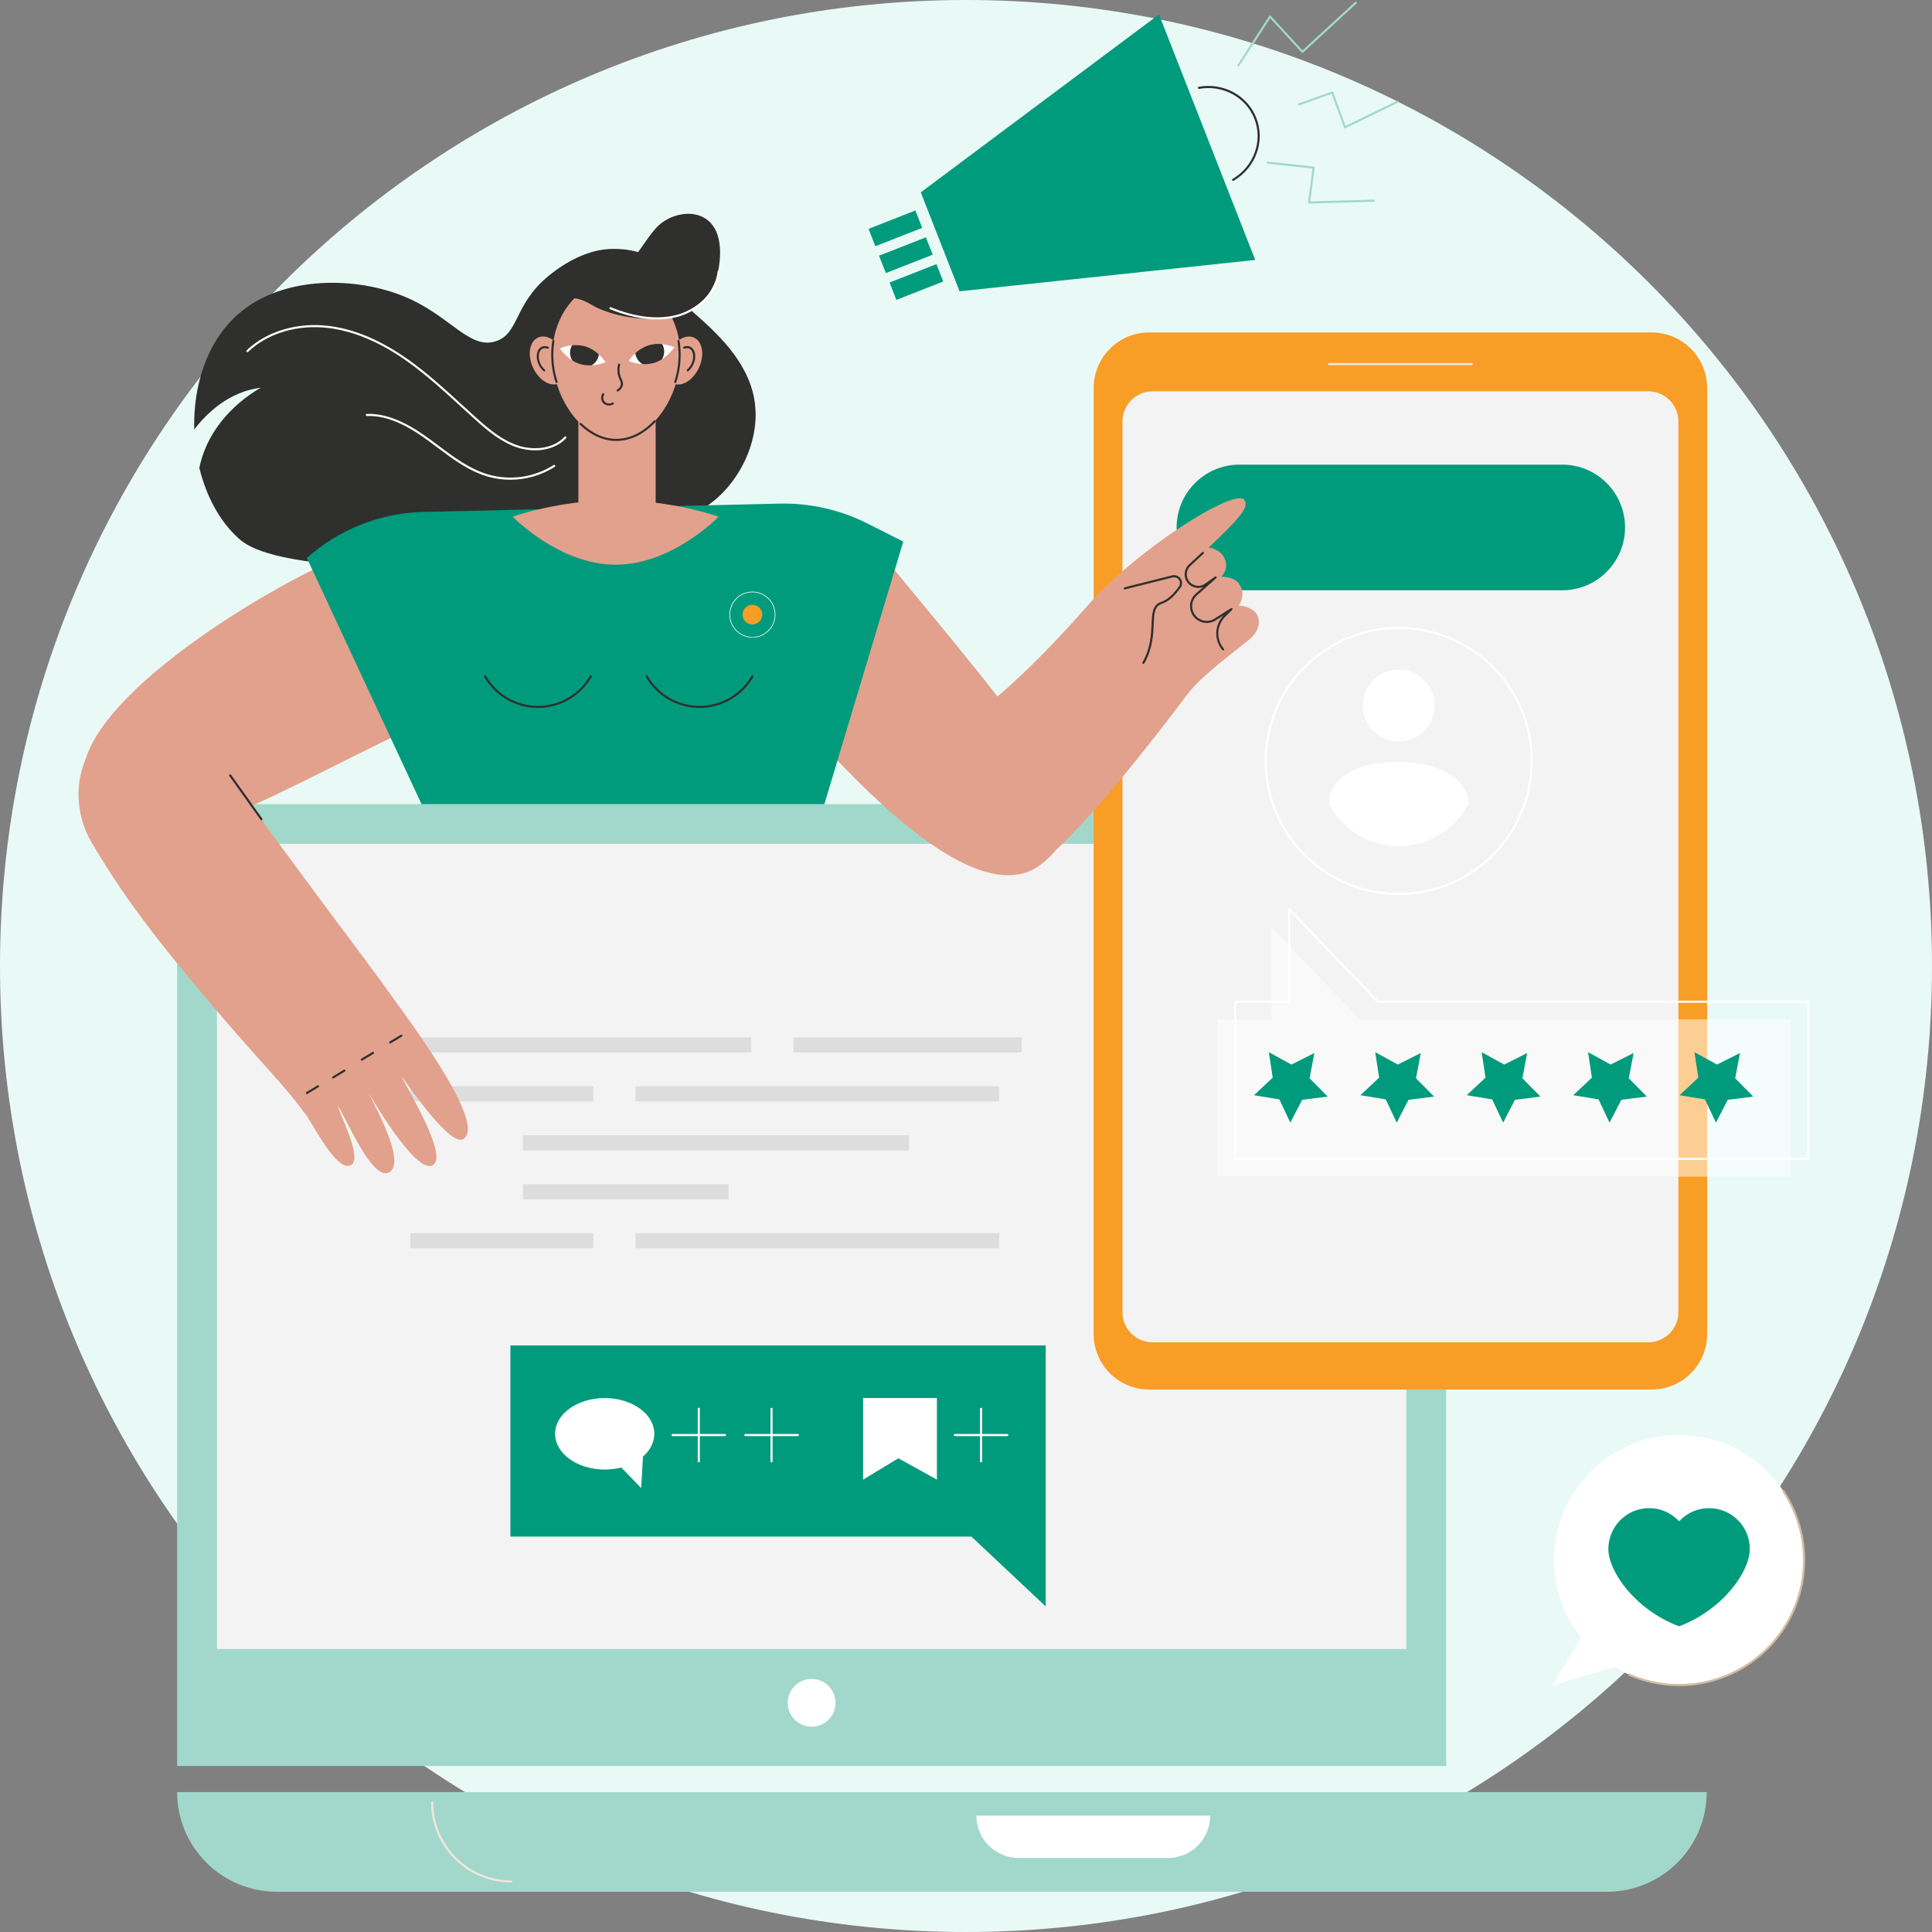 <svg width="294" height="294" viewBox="0 0 294 294" fill="none" xmlns="http://www.w3.org/2000/svg">
<rect x="0" y="0" width="294" height="294" fill="#808080" stroke="none"/>
<g clip-path="url(#clip0_6880_535506)">
<path d="M147 294C228.186 294 294 228.186 294 147C294 65.814 228.186 0 147 0C65.814 0 0 65.814 0 147C0 228.186 65.814 294 147 294Z" fill="#E9FAF6"/>
<path d="M26.953 268.737H220.076L220.076 122.359L26.953 122.359L26.953 268.737Z" fill="#A2D8CB"/>
<path d="M214.016 250.938V128.415H33.011V250.938H214.016Z" fill="#F3F3F3"/>
<path d="M124.477 262.629C126.412 262.094 127.546 260.09 127.011 258.155C126.475 256.22 124.472 255.086 122.536 255.622C120.601 256.158 119.467 258.161 120.003 260.096C120.539 262.031 122.542 263.165 124.477 262.629Z" fill="white"/>
<path d="M26.953 272.705C26.953 276.728 28.552 280.587 31.396 283.432C34.242 286.277 38.1 287.875 42.124 287.875H244.55C246.542 287.875 248.515 287.483 250.355 286.72C252.196 285.958 253.868 284.841 255.277 283.432C256.685 282.023 257.803 280.351 258.565 278.51C259.327 276.669 259.719 274.697 259.719 272.705H26.953Z" fill="#A2D8CB"/>
<path d="M77.786 286.464C74.555 286.46 71.458 285.175 69.173 282.89C66.889 280.605 65.604 277.507 65.601 274.276C65.601 274.234 65.618 274.193 65.648 274.163C65.678 274.133 65.719 274.116 65.761 274.116C65.804 274.116 65.845 274.133 65.875 274.163C65.905 274.193 65.922 274.234 65.922 274.276C65.925 277.422 67.176 280.438 69.401 282.663C71.625 284.887 74.641 286.139 77.786 286.142C77.829 286.142 77.87 286.159 77.9 286.189C77.93 286.22 77.947 286.26 77.947 286.303C77.947 286.346 77.93 286.387 77.9 286.417C77.87 286.447 77.829 286.464 77.786 286.464Z" fill="#F2E6DC"/>
<path d="M148.576 276.291C148.576 278 149.255 279.639 150.464 280.848C151.673 282.057 153.312 282.736 155.021 282.736H177.716C179.425 282.736 181.065 282.057 182.273 280.848C183.482 279.639 184.161 278 184.161 276.291H148.576Z" fill="white"/>
<path d="M159.13 244.451L147.82 233.825H77.671V204.743H159.13V244.451Z" fill="#009B7C"/>
<path d="M99.571 218.185C99.571 215.181 96.187 212.746 92.02 212.746C87.852 212.746 84.469 215.181 84.469 218.185C84.469 221.19 87.852 223.627 92.02 223.627C92.871 223.628 93.719 223.523 94.544 223.315L97.567 226.44L97.848 221.649C98.922 220.709 99.571 219.501 99.571 218.185Z" fill="white"/>
<path d="M142.574 225.163L136.71 221.909L131.341 225.163V212.746H142.574V225.163Z" fill="white"/>
<path d="M106.338 222.533C106.295 222.533 106.254 222.516 106.224 222.486C106.194 222.456 106.177 222.415 106.177 222.373V214.385C106.177 214.342 106.194 214.301 106.224 214.271C106.254 214.241 106.295 214.224 106.338 214.224C106.38 214.224 106.421 214.241 106.451 214.271C106.481 214.301 106.498 214.342 106.498 214.385V222.373C106.498 222.415 106.481 222.456 106.451 222.486C106.421 222.516 106.38 222.533 106.338 222.533Z" fill="white"/>
<path d="M110.332 218.539H102.337C102.295 218.539 102.254 218.522 102.224 218.492C102.194 218.461 102.177 218.421 102.177 218.378C102.177 218.335 102.194 218.294 102.224 218.264C102.254 218.234 102.295 218.217 102.337 218.217H110.325C110.368 218.217 110.409 218.234 110.439 218.264C110.469 218.294 110.486 218.335 110.486 218.378C110.486 218.421 110.469 218.461 110.439 218.492C110.409 218.522 110.368 218.539 110.325 218.539H110.332Z" fill="white"/>
<path d="M117.408 222.533C117.366 222.533 117.325 222.516 117.295 222.486C117.265 222.456 117.248 222.415 117.248 222.373V214.385C117.248 214.342 117.265 214.301 117.295 214.271C117.325 214.241 117.366 214.224 117.408 214.224C117.451 214.224 117.492 214.241 117.522 214.271C117.552 214.301 117.569 214.342 117.569 214.385V222.373C117.569 222.415 117.552 222.456 117.522 222.486C117.492 222.516 117.451 222.533 117.408 222.533Z" fill="white"/>
<path d="M121.403 218.539H113.423C113.38 218.539 113.34 218.522 113.309 218.492C113.279 218.461 113.262 218.421 113.262 218.378C113.262 218.335 113.279 218.294 113.309 218.264C113.34 218.234 113.38 218.217 113.423 218.217H121.411C121.454 218.217 121.494 218.234 121.525 218.264C121.555 218.294 121.572 218.335 121.572 218.378C121.572 218.421 121.555 218.461 121.525 218.492C121.494 218.522 121.454 218.539 121.411 218.539H121.403Z" fill="white"/>
<path d="M149.288 222.533C149.245 222.533 149.205 222.516 149.174 222.486C149.144 222.456 149.127 222.415 149.127 222.373V214.385C149.127 214.342 149.144 214.301 149.174 214.271C149.205 214.241 149.245 214.224 149.288 214.224C149.331 214.224 149.372 214.241 149.402 214.271C149.432 214.301 149.449 214.342 149.449 214.385V222.373C149.449 222.415 149.432 222.456 149.402 222.486C149.372 222.516 149.331 222.533 149.288 222.533Z" fill="white"/>
<path d="M153.282 218.539H145.294C145.251 218.539 145.21 218.522 145.18 218.492C145.15 218.461 145.133 218.421 145.133 218.378C145.133 218.335 145.15 218.294 145.18 218.264C145.21 218.234 145.251 218.217 145.294 218.217H153.282C153.324 218.217 153.365 218.234 153.395 218.264C153.426 218.294 153.442 218.335 153.442 218.378C153.442 218.421 153.426 218.461 153.395 218.492C153.365 218.522 153.324 218.539 153.282 218.539Z" fill="white"/>
<path d="M114.303 157.856H62.419V160.161H114.303V157.856Z" fill="#DDDDDD"/>
<path d="M155.469 157.856H120.737V160.161H155.469V157.856Z" fill="#DDDDDD"/>
<path d="M90.29 165.305H62.419V167.61H90.29V165.305Z" fill="#DDDDDD"/>
<path d="M152.038 165.305H96.724V167.61H152.038V165.305Z" fill="#DDDDDD"/>
<path d="M90.29 187.654H62.419V189.959H90.29V187.654Z" fill="#DDDDDD"/>
<path d="M152.038 187.654H96.724V189.959H152.038V187.654Z" fill="#DDDDDD"/>
<path d="M138.318 172.755H79.572V175.06H138.318V172.755Z" fill="#DDDDDD"/>
<path d="M110.873 180.205H79.572V182.51H110.873V180.205Z" fill="#DDDDDD"/>
<path d="M251.334 50.59H174.877C170.211 50.59 166.429 54.372 166.429 59.037V203.007C166.429 207.672 170.211 211.454 174.877 211.454H251.334C256 211.454 259.782 207.672 259.782 203.007V59.037C259.782 54.372 256 50.59 251.334 50.59Z" fill="#F89D26"/>
<path d="M250.811 59.544H175.403C172.864 59.544 170.806 61.602 170.806 64.14V199.673C170.806 202.211 172.864 204.269 175.403 204.269H250.811C253.35 204.269 255.408 202.211 255.408 199.673V64.14C255.408 61.602 253.35 59.544 250.811 59.544Z" fill="#F3F3F3"/>
<path d="M223.964 55.56H202.248C202.205 55.56 202.164 55.543 202.134 55.513C202.104 55.482 202.087 55.441 202.087 55.399C202.087 55.356 202.104 55.316 202.134 55.285C202.164 55.255 202.205 55.238 202.248 55.238H223.964C224.006 55.238 224.047 55.255 224.077 55.285C224.107 55.316 224.124 55.356 224.124 55.399C224.124 55.441 224.107 55.482 224.077 55.513C224.047 55.543 224.006 55.56 223.964 55.56Z" fill="#F2E6DC"/>
<path opacity="0.5" d="M272.495 179.047H185.28V155.133H193.5V141.074L206.955 155.133H272.495V179.047Z" fill="white"/>
<path d="M275.194 176.509H187.979C187.936 176.509 187.895 176.493 187.865 176.462C187.835 176.432 187.818 176.391 187.818 176.349V152.435C187.818 152.393 187.835 152.352 187.865 152.322C187.895 152.291 187.936 152.275 187.979 152.275H196.039V138.376C196.039 138.344 196.048 138.314 196.066 138.287C196.084 138.261 196.109 138.24 196.138 138.228C196.168 138.216 196.201 138.213 196.232 138.22C196.264 138.226 196.293 138.242 196.315 138.265L209.722 152.275H275.194C275.236 152.275 275.277 152.291 275.307 152.322C275.338 152.352 275.354 152.393 275.354 152.435V176.349C275.354 176.391 275.338 176.432 275.307 176.462C275.277 176.493 275.236 176.509 275.194 176.509ZM188.139 176.188H275.033V152.596H209.656C209.634 152.596 209.612 152.592 209.592 152.583C209.572 152.575 209.554 152.562 209.539 152.546L196.365 138.778V152.434C196.365 152.476 196.348 152.517 196.318 152.547C196.288 152.577 196.247 152.594 196.204 152.594H188.144L188.139 176.188Z" fill="white"/>
<path d="M198.151 167.362L202.036 166.87L199.282 164.086L200.015 160.24L196.518 161.998L193.086 160.113L193.676 163.983L190.822 166.663L194.686 167.298L196.354 170.84L198.151 167.362Z" fill="#009B7C"/>
<path d="M214.342 167.362L218.227 166.87L215.475 164.086L216.207 160.24L212.708 161.998L209.277 160.113L209.868 163.983L207.015 166.663L210.878 167.298L212.546 170.84L214.342 167.362Z" fill="#009B7C"/>
<path d="M230.534 167.362L234.417 166.87L231.665 164.086L232.398 160.24L228.9 161.998L225.469 160.113L226.058 163.983L223.205 166.663L227.069 167.298L228.736 170.84L230.534 167.362Z" fill="#009B7C"/>
<path d="M246.725 167.362L250.61 166.87L247.858 164.086L248.59 160.24L245.091 161.998L241.659 160.113L242.251 163.983L239.397 166.663L243.261 167.298L244.929 170.84L246.725 167.362Z" fill="#009B7C"/>
<path d="M262.918 167.362L266.801 166.87L264.049 164.086L264.782 160.24L261.284 161.998L257.852 160.113L258.442 163.983L255.589 166.663L259.453 167.298L261.12 170.84L262.918 167.362Z" fill="#009B7C"/>
<path d="M237.904 89.823H188.438C185.933 89.777 183.546 88.749 181.791 86.962C180.036 85.174 179.053 82.769 179.053 80.264C179.053 77.758 180.036 75.353 181.791 73.566C183.546 71.778 185.933 70.751 188.438 70.705H237.904C240.409 70.751 242.796 71.778 244.551 73.566C246.306 75.353 247.289 77.758 247.289 80.264C247.289 82.769 246.306 85.174 244.551 86.962C242.796 88.749 240.409 89.777 237.904 89.823Z" fill="#009B7C"/>
<path d="M212.848 136.21C208.813 136.209 204.869 135.011 201.515 132.768C198.161 130.525 195.547 127.338 194.004 123.61C192.461 119.881 192.058 115.779 192.846 111.822C193.634 107.864 195.578 104.23 198.432 101.377C201.285 98.524 204.921 96.582 208.879 95.795C212.836 95.009 216.938 95.413 220.666 96.958C224.394 98.502 227.58 101.117 229.821 104.472C232.063 107.828 233.259 111.772 233.259 115.807C233.251 121.217 231.098 126.403 227.272 130.228C223.445 134.053 218.258 136.204 212.848 136.21ZM212.848 95.709C208.877 95.711 204.995 96.89 201.693 99.097C198.392 101.305 195.819 104.442 194.301 108.112C192.782 111.781 192.385 115.819 193.161 119.714C193.937 123.609 195.85 127.186 198.659 129.994C201.468 132.802 205.046 134.714 208.941 135.488C212.837 136.262 216.874 135.864 220.543 134.344C224.212 132.823 227.348 130.249 229.554 126.947C231.761 123.645 232.938 119.763 232.938 115.791C232.93 110.466 230.81 105.362 227.044 101.597C223.278 97.833 218.173 95.715 212.848 95.709Z" fill="white"/>
<path d="M212.848 115.926C206.407 115.926 202.227 118.392 202.227 122.352C203.244 124.289 204.771 125.911 206.643 127.042C208.515 128.173 210.661 128.771 212.849 128.771C215.036 128.771 217.182 128.173 219.054 127.042C220.926 125.911 222.453 124.289 223.47 122.352C223.472 118.6 218.874 115.926 212.848 115.926Z" fill="white"/>
<path d="M212.848 112.851C215.873 112.851 218.326 110.398 218.326 107.372C218.326 104.347 215.873 101.894 212.848 101.894C209.822 101.894 207.369 104.347 207.369 107.372C207.369 110.398 209.822 112.851 212.848 112.851Z" fill="white"/>
<path d="M114.797 60.832C113.782 54.816 108.831 50.454 105.446 47.474C103.487 45.75 102.626 45.143 100.933 43.313C98.107 40.26 97.741 38.752 95.058 38.124C89.719 36.874 84.38 41.245 83.481 41.979C78.202 46.303 79.023 50.758 75.466 51.924C71.449 53.24 68.598 48.147 61.81 45.244C54.529 42.13 43.203 41.745 36.282 47.768C31.486 51.945 29.373 58.704 29.56 65.353C31.431 62.914 34.831 59.579 39.723 58.999C39.723 58.999 32.04 62.874 30.337 71.196C31.367 75.449 33.39 79.288 36.282 81.904C37.475 82.982 40.557 85.419 55.429 86.208C63.518 86.637 65.378 85.922 98.618 80.122C101.633 79.597 105.791 78.876 109.367 75.581C113.024 72.216 115.745 66.46 114.797 60.832Z" fill="#2F2F2E"/>
<path d="M81.42 68.528C80.503 68.527 79.592 68.381 78.721 68.096C76.237 67.27 74.222 65.575 72.21 63.758C71.511 63.128 70.804 62.482 70.121 61.857C67.576 59.528 64.945 57.12 62.099 55.084C57.979 52.134 53.917 50.396 50.029 49.917C45.33 49.337 40.75 50.688 37.773 53.531C37.758 53.547 37.74 53.56 37.72 53.569C37.7 53.578 37.678 53.583 37.656 53.584C37.634 53.584 37.612 53.58 37.592 53.571C37.571 53.563 37.553 53.55 37.538 53.534C37.522 53.518 37.51 53.499 37.503 53.479C37.495 53.458 37.492 53.436 37.493 53.414C37.494 53.392 37.5 53.37 37.51 53.35C37.52 53.331 37.534 53.313 37.551 53.299C40.604 50.39 45.276 49.007 50.068 49.604C54.01 50.086 58.122 51.853 62.278 54.829C65.139 56.875 67.779 59.292 70.33 61.626C71.013 62.251 71.718 62.897 72.418 63.526C74.406 65.315 76.391 66.986 78.816 67.792C81.037 68.531 84.095 68.407 85.915 66.463C85.929 66.446 85.946 66.432 85.966 66.422C85.985 66.412 86.007 66.406 86.029 66.404C86.051 66.403 86.073 66.406 86.093 66.413C86.114 66.42 86.133 66.432 86.149 66.447C86.165 66.462 86.178 66.48 86.187 66.5C86.196 66.52 86.2 66.542 86.2 66.564C86.201 66.586 86.196 66.608 86.187 66.628C86.178 66.649 86.166 66.667 86.15 66.682C84.914 68.002 83.144 68.528 81.42 68.528Z" fill="white"/>
<path d="M77.647 73.004C76.475 73.006 75.309 72.84 74.184 72.511C71.327 71.671 68.882 69.844 66.533 68.077C66.101 67.756 65.671 67.434 65.238 67.113C62.572 65.164 59.373 63.187 55.83 63.307C55.809 63.308 55.788 63.304 55.769 63.297C55.749 63.29 55.731 63.278 55.715 63.264C55.7 63.25 55.687 63.232 55.678 63.213C55.67 63.194 55.665 63.173 55.664 63.152C55.663 63.131 55.667 63.11 55.674 63.09C55.682 63.07 55.693 63.052 55.707 63.037C55.722 63.021 55.739 63.009 55.758 63C55.777 62.991 55.798 62.986 55.819 62.986C59.477 62.86 62.875 64.987 65.428 66.854C65.862 67.176 66.292 67.497 66.726 67.818C69.06 69.568 71.474 71.377 74.277 72.201C75.944 72.68 77.694 72.801 79.41 72.555C81.127 72.308 82.772 71.701 84.238 70.773C84.255 70.76 84.275 70.751 84.297 70.746C84.318 70.742 84.34 70.741 84.362 70.745C84.383 70.749 84.403 70.758 84.421 70.77C84.439 70.782 84.455 70.798 84.467 70.816C84.478 70.835 84.486 70.855 84.49 70.877C84.494 70.898 84.493 70.92 84.487 70.941C84.482 70.963 84.473 70.983 84.46 71C84.447 71.017 84.43 71.032 84.411 71.043C82.389 72.327 80.043 73.008 77.647 73.004Z" fill="white"/>
<path d="M107.158 91.699C114.9 101.245 144.938 141.597 158.312 131.615C168.204 124.235 158.357 113.722 132.691 82.585C125.366 87.546 114.482 86.738 107.158 91.699Z" fill="#E2A18D"/>
<path d="M51.635 84.873C41.521 88.922 8.666 108.146 12.959 120.654C15.307 127.501 21.126 129.14 35.026 123.986C42.13 121.352 59.259 112.022 62.744 110.883C60.469 103.381 53.911 92.377 51.635 84.873Z" fill="#E2A18D"/>
<path d="M35.763 119.009C41.678 127.667 56.616 147.365 57.998 149.346C60.581 153.049 74.568 171.118 70.452 173.357C68.51 174.413 62.45 165.688 61.087 163.748C62.239 166.198 68.391 176.178 65.774 177.351C63.079 178.558 56.203 166.427 56.102 166.358C56.7 167.665 61.964 176.903 59.211 178.397C56.558 179.843 52.402 169.452 51.384 168.276C51.93 170.032 55.159 176.352 53.429 177.287C51.111 178.54 47.269 170.191 46.239 169.241C43.942 165.954 39.522 161.414 34.569 155.661C22.933 142.15 18.311 135.637 13.872 128.093C12.15 125.167 10.264 118.935 14.581 112.745C21.703 114.837 28.641 116.921 35.763 119.009Z" fill="#E2A18D"/>
<path d="M39.788 124.83C39.762 124.83 39.737 124.824 39.714 124.812C39.691 124.8 39.671 124.782 39.656 124.761C38.964 123.776 37.842 122.212 36.853 120.832C35.953 119.574 35.176 118.489 34.894 118.083C34.87 118.048 34.861 118.004 34.868 117.962C34.876 117.92 34.9 117.883 34.935 117.859C34.971 117.834 35.014 117.825 35.056 117.833C35.098 117.84 35.135 117.864 35.16 117.9C35.437 118.304 36.215 119.389 37.115 120.644C38.104 122.025 39.227 123.59 39.92 124.578C39.944 124.613 39.953 124.656 39.946 124.698C39.938 124.74 39.914 124.777 39.88 124.801C39.853 124.82 39.821 124.83 39.788 124.83Z" fill="#2F2F2E"/>
<path d="M59.372 158.795C59.344 158.795 59.317 158.788 59.293 158.774C59.269 158.761 59.248 158.741 59.234 158.718C59.212 158.681 59.206 158.638 59.216 158.596C59.226 158.555 59.252 158.52 59.289 158.498L60.988 157.469C61.007 157.458 61.027 157.451 61.048 157.448C61.069 157.444 61.09 157.445 61.111 157.45C61.131 157.456 61.151 157.465 61.168 157.477C61.185 157.49 61.199 157.506 61.21 157.524C61.232 157.56 61.239 157.604 61.228 157.645C61.218 157.687 61.192 157.722 61.156 157.744L59.454 158.772C59.429 158.787 59.401 158.795 59.372 158.795Z" fill="#2F2F2E"/>
<path d="M55.06 161.409C55.025 161.41 54.99 161.398 54.962 161.377C54.934 161.356 54.913 161.326 54.904 161.292C54.894 161.258 54.896 161.222 54.909 161.189C54.922 161.156 54.946 161.128 54.976 161.11L56.678 160.084C56.714 160.062 56.758 160.055 56.799 160.065C56.84 160.075 56.876 160.101 56.898 160.137C56.909 160.155 56.916 160.175 56.919 160.196C56.923 160.217 56.922 160.239 56.917 160.259C56.912 160.28 56.903 160.299 56.89 160.316C56.877 160.333 56.861 160.348 56.843 160.359L55.144 161.385C55.118 161.401 55.09 161.409 55.06 161.409Z" fill="#2F2F2E"/>
<path d="M50.7 164.118C50.672 164.118 50.645 164.111 50.621 164.097C50.597 164.084 50.576 164.064 50.562 164.041C50.551 164.022 50.544 164.002 50.54 163.981C50.537 163.96 50.538 163.939 50.543 163.918C50.548 163.898 50.557 163.878 50.57 163.861C50.582 163.844 50.598 163.83 50.617 163.819L52.316 162.792C52.334 162.778 52.355 162.768 52.377 162.762C52.4 162.757 52.423 162.756 52.446 162.761C52.468 162.765 52.49 162.774 52.508 162.787C52.527 162.8 52.543 162.818 52.554 162.837C52.566 162.857 52.573 162.879 52.575 162.902C52.578 162.925 52.575 162.948 52.568 162.97C52.561 162.992 52.549 163.012 52.533 163.028C52.517 163.045 52.498 163.058 52.477 163.067L50.776 164.094C50.753 164.108 50.727 164.116 50.7 164.118Z" fill="#2F2F2E"/>
<path d="M46.695 166.492C46.667 166.492 46.64 166.485 46.615 166.472C46.591 166.458 46.571 166.439 46.557 166.415C46.535 166.379 46.528 166.335 46.538 166.294C46.549 166.252 46.575 166.217 46.611 166.195L48.311 165.167C48.329 165.156 48.349 165.148 48.37 165.145C48.391 165.142 48.413 165.143 48.433 165.148C48.454 165.153 48.473 165.162 48.49 165.175C48.507 165.187 48.522 165.203 48.533 165.221C48.554 165.258 48.561 165.301 48.551 165.343C48.541 165.384 48.514 165.419 48.478 165.441L46.777 166.47C46.752 166.484 46.724 166.492 46.695 166.492Z" fill="#2F2F2E"/>
<path d="M46.695 84.91C51.57 80.555 57.833 78.073 64.367 77.907L118.597 76.638C123.234 76.529 127.828 77.563 131.971 79.648L137.454 82.416L125.449 122.363H64.144L46.695 84.91Z" fill="#009B7C"/>
<path d="M106.455 107.736C104.798 107.732 103.17 107.294 101.735 106.465C100.3 105.637 99.107 104.446 98.276 103.013C98.255 102.976 98.249 102.932 98.26 102.891C98.271 102.85 98.297 102.815 98.334 102.794C98.352 102.783 98.372 102.776 98.393 102.773C98.414 102.771 98.435 102.772 98.456 102.777C98.476 102.783 98.496 102.792 98.512 102.805C98.529 102.818 98.543 102.834 98.554 102.852C99.354 104.239 100.506 105.391 101.893 106.192C103.28 106.993 104.853 107.415 106.455 107.415C108.057 107.415 109.63 106.993 111.017 106.192C112.404 105.391 113.556 104.239 114.356 102.852C114.367 102.834 114.381 102.818 114.398 102.805C114.414 102.792 114.434 102.783 114.454 102.777C114.475 102.772 114.496 102.771 114.517 102.773C114.538 102.776 114.558 102.783 114.576 102.794C114.613 102.815 114.639 102.85 114.65 102.891C114.661 102.932 114.655 102.976 114.634 103.013C113.803 104.446 112.61 105.637 111.175 106.465C109.74 107.294 108.112 107.732 106.455 107.736Z" fill="#2F2F2E"/>
<path d="M81.864 107.736C80.206 107.732 78.579 107.295 77.143 106.466C75.708 105.637 74.515 104.446 73.683 103.012C73.664 102.976 73.66 102.933 73.671 102.893C73.683 102.853 73.709 102.82 73.745 102.799C73.781 102.778 73.824 102.772 73.864 102.782C73.904 102.792 73.939 102.817 73.961 102.852C74.762 104.239 75.914 105.391 77.301 106.192C78.688 106.993 80.261 107.415 81.863 107.415C83.465 107.415 85.038 106.993 86.425 106.192C87.812 105.391 88.964 104.239 89.765 102.852C89.787 102.817 89.822 102.792 89.862 102.782C89.903 102.772 89.945 102.778 89.981 102.799C90.017 102.82 90.043 102.853 90.055 102.893C90.066 102.933 90.062 102.976 90.043 103.012C89.212 104.446 88.019 105.637 86.584 106.465C85.148 107.294 83.521 107.732 81.864 107.736Z" fill="#2F2F2E"/>
<path d="M191.202 93.418C190.541 92.375 188.906 92.145 188.522 92.155C189.113 91.191 189.357 89.983 188.522 88.802C187.781 87.754 186.014 87.758 185.86 87.767C185.921 87.626 187.118 86.587 186.298 84.876C185.746 83.722 184.371 83.348 183.921 83.336C188.533 78.949 190.141 77.199 189.362 76.084C187.995 74.129 173.08 83.512 165.5 92.163C152.827 106.622 145.879 110.413 145.694 110.564C145.909 111.041 146.128 111.518 146.353 111.994C149.555 118.88 152.982 125.661 156.237 132.521C156.633 132.145 160.357 132.643 180.79 105.531C182.921 102.702 188.395 98.784 190.244 97.203C191.251 96.354 192.063 94.772 191.202 93.418Z" fill="#E2A18D"/>
<path d="M173.998 101.026C173.97 101.026 173.943 101.019 173.919 101.006C173.882 100.985 173.855 100.95 173.843 100.909C173.832 100.868 173.837 100.824 173.858 100.787C175.081 98.615 175.167 96.594 175.236 94.97C175.306 93.346 175.363 92.036 176.682 91.596C177.598 91.291 178.512 90.495 179.399 89.236C179.504 89.09 179.561 88.914 179.561 88.734C179.561 88.554 179.504 88.378 179.399 88.232C179.298 88.079 179.152 87.963 178.981 87.898C178.81 87.833 178.623 87.823 178.446 87.87L171.194 89.689C171.154 89.697 171.111 89.69 171.076 89.668C171.041 89.645 171.016 89.611 171.006 89.57C170.996 89.53 171.002 89.487 171.023 89.451C171.043 89.415 171.077 89.389 171.117 89.377L178.369 87.557C178.609 87.495 178.863 87.509 179.095 87.597C179.327 87.685 179.526 87.843 179.664 88.049C179.808 88.248 179.885 88.488 179.885 88.734C179.885 88.98 179.808 89.219 179.664 89.419C178.737 90.736 177.77 91.572 176.788 91.9C175.68 92.269 175.635 93.346 175.564 94.983C175.494 96.62 175.404 98.705 174.144 100.943C174.13 100.969 174.109 100.991 174.083 101.005C174.057 101.02 174.028 101.027 173.998 101.026Z" fill="#2F2F2E"/>
<path d="M186.136 98.986C186.113 98.986 186.09 98.981 186.069 98.972C186.048 98.963 186.029 98.949 186.014 98.931C185.376 98.184 185.042 97.223 185.081 96.24C185.119 95.258 185.525 94.326 186.22 93.63L185.019 94.396C184.478 94.743 183.825 94.873 183.192 94.76C182.558 94.646 181.991 94.297 181.604 93.783C181.217 93.269 181.039 92.628 181.105 91.988C181.17 91.348 181.475 90.756 181.959 90.332L183.084 89.334C182.634 89.506 182.139 89.517 181.683 89.364C181.227 89.211 180.838 88.904 180.584 88.496C180.33 88.088 180.225 87.604 180.289 87.127C180.352 86.65 180.58 86.21 180.932 85.883L182.939 84.019C182.97 83.99 183.012 83.975 183.054 83.977C183.097 83.978 183.137 83.997 183.166 84.028C183.195 84.059 183.211 84.101 183.209 84.144C183.207 84.186 183.189 84.227 183.157 84.255L181.152 86.119C180.828 86.421 180.63 86.836 180.6 87.279C180.569 87.721 180.708 88.159 180.988 88.503C181.267 88.847 181.668 89.072 182.107 89.132C182.547 89.193 182.993 89.084 183.355 88.828L184.894 87.737C184.928 87.713 184.969 87.702 185.01 87.708C185.051 87.714 185.089 87.735 185.114 87.767C185.14 87.8 185.152 87.841 185.148 87.882C185.144 87.923 185.124 87.96 185.093 87.987L182.166 90.573C181.746 90.944 181.482 91.46 181.426 92.018C181.37 92.576 181.526 93.135 181.863 93.583C182.2 94.031 182.694 94.335 183.245 94.436C183.797 94.536 184.366 94.425 184.839 94.125L187.314 92.549C187.347 92.527 187.387 92.519 187.426 92.525C187.466 92.532 187.501 92.553 187.526 92.584C187.55 92.615 187.562 92.654 187.56 92.693C187.558 92.733 187.541 92.77 187.513 92.798L186.451 93.847C185.81 94.484 185.433 95.341 185.396 96.244C185.359 97.147 185.665 98.031 186.252 98.719C186.272 98.743 186.284 98.771 186.289 98.802C186.293 98.832 186.288 98.863 186.275 98.891C186.263 98.919 186.242 98.942 186.216 98.959C186.19 98.976 186.16 98.984 186.13 98.984L186.136 98.986Z" fill="#2F2F2E"/>
<path d="M102.126 58.064C106.741 53.449 106.741 45.968 102.126 41.353C97.512 36.739 90.03 36.739 85.416 41.353C80.801 45.968 80.801 53.449 85.416 58.064C90.03 62.678 97.512 62.678 102.126 58.064Z" fill="#2F2F2E"/>
<path d="M99.775 59.426H88.017V79.671H99.775V59.426Z" fill="#E2A18D"/>
<path d="M103.525 54.005C103.525 60.3 99.166 66.939 93.788 66.939C88.409 66.939 84.05 60.3 84.05 54.005C84.05 47.711 88.41 42.606 93.788 42.606C99.165 42.606 103.525 47.715 103.525 54.005Z" fill="#E2A18D"/>
<path d="M93.787 67.099C91.833 67.099 89.912 66.241 88.231 64.62C88.202 64.59 88.185 64.549 88.185 64.507C88.185 64.464 88.202 64.424 88.231 64.394C88.246 64.378 88.264 64.367 88.284 64.358C88.303 64.35 88.324 64.346 88.346 64.346C88.367 64.346 88.388 64.35 88.407 64.358C88.427 64.367 88.445 64.378 88.46 64.394C90.079 65.957 91.923 66.782 93.792 66.782C95.826 66.782 97.808 65.819 99.516 63.998C99.546 63.971 99.585 63.956 99.626 63.956C99.666 63.956 99.705 63.972 99.735 64C99.764 64.028 99.782 64.066 99.785 64.106C99.787 64.147 99.775 64.187 99.749 64.218C97.972 66.101 95.911 67.099 93.787 67.099Z" fill="#2F2F2E"/>
<path d="M85.807 53.782C86.687 55.71 86.348 57.752 85.05 58.343C83.752 58.934 81.998 57.861 81.109 55.933C80.221 54.005 80.569 51.963 81.866 51.37C83.162 50.778 84.928 51.854 85.807 53.782Z" fill="#E2A18D"/>
<path d="M82.816 56.515C82.777 56.515 82.74 56.501 82.711 56.476C82.387 56.192 82.127 55.84 81.951 55.446C81.439 54.322 81.659 53.118 82.433 52.762C82.589 52.696 82.755 52.662 82.924 52.662C83.093 52.662 83.26 52.696 83.415 52.762C83.436 52.768 83.455 52.779 83.472 52.793C83.488 52.807 83.502 52.825 83.512 52.844C83.521 52.864 83.527 52.886 83.528 52.907C83.529 52.929 83.525 52.951 83.518 52.972C83.51 52.992 83.498 53.011 83.483 53.026C83.468 53.042 83.45 53.055 83.43 53.063C83.409 53.072 83.388 53.076 83.366 53.076C83.344 53.076 83.323 53.071 83.302 53.062C83.186 53.013 83.061 52.987 82.935 52.987C82.808 52.987 82.683 53.013 82.567 53.062C81.945 53.345 81.797 54.359 82.236 55.321C82.392 55.673 82.623 55.986 82.912 56.24C82.937 56.261 82.955 56.29 82.963 56.322C82.971 56.353 82.97 56.387 82.958 56.418C82.947 56.449 82.927 56.475 82.9 56.494C82.873 56.513 82.841 56.523 82.808 56.523L82.816 56.515Z" fill="#2F2F2E"/>
<path d="M84.706 58.286C84.671 58.288 84.636 58.278 84.607 58.258C84.578 58.238 84.556 58.209 84.545 58.175C84.102 56.828 83.878 55.417 83.882 53.998C83.879 53.287 83.933 52.576 84.042 51.873C84.049 51.83 84.073 51.792 84.108 51.767C84.142 51.742 84.186 51.731 84.229 51.738C84.271 51.745 84.309 51.768 84.335 51.803C84.36 51.838 84.37 51.882 84.364 51.924C84.255 52.61 84.201 53.304 84.203 53.998C84.198 55.38 84.415 56.754 84.846 58.068C84.859 58.108 84.856 58.152 84.837 58.19C84.818 58.228 84.784 58.257 84.744 58.27C84.732 58.277 84.719 58.283 84.706 58.286Z" fill="#2F2F2E"/>
<path d="M106.369 55.937C107.249 54.009 106.911 51.967 105.613 51.375C104.316 50.783 102.552 51.865 101.672 53.793C100.792 55.721 101.131 57.763 102.428 58.355C103.725 58.947 105.49 57.864 106.369 55.937Z" fill="#E2A18D"/>
<path d="M104.658 56.516C104.634 56.516 104.611 56.511 104.59 56.501C104.569 56.491 104.551 56.477 104.535 56.46C104.522 56.444 104.511 56.425 104.505 56.405C104.498 56.385 104.496 56.364 104.497 56.343C104.499 56.322 104.505 56.301 104.514 56.282C104.524 56.264 104.537 56.247 104.553 56.233C104.842 55.98 105.073 55.666 105.228 55.314C105.441 54.875 105.519 54.384 105.454 53.9C105.385 53.487 105.188 53.187 104.899 53.055C104.782 53.006 104.657 52.98 104.53 52.98C104.403 52.98 104.278 53.006 104.161 53.055C104.122 53.068 104.08 53.064 104.043 53.046C104.006 53.028 103.977 52.997 103.963 52.958C103.949 52.92 103.95 52.877 103.965 52.84C103.981 52.802 104.011 52.772 104.049 52.755C104.204 52.689 104.371 52.655 104.54 52.655C104.709 52.655 104.876 52.689 105.032 52.755C105.422 52.932 105.684 53.317 105.771 53.839C105.847 54.388 105.76 54.947 105.52 55.446C105.345 55.84 105.086 56.191 104.762 56.476C104.733 56.501 104.696 56.515 104.658 56.516Z" fill="#2F2F2E"/>
<path d="M102.765 58.286C102.748 58.286 102.731 58.283 102.715 58.276C102.674 58.263 102.641 58.234 102.622 58.197C102.602 58.159 102.599 58.114 102.612 58.074C103.043 56.761 103.26 55.387 103.255 54.005C103.256 53.31 103.202 52.617 103.094 51.931C103.091 51.91 103.092 51.888 103.096 51.867C103.101 51.846 103.11 51.827 103.123 51.809C103.136 51.792 103.151 51.778 103.17 51.766C103.188 51.755 103.208 51.748 103.229 51.744C103.25 51.741 103.272 51.742 103.292 51.747C103.313 51.752 103.333 51.761 103.35 51.773C103.367 51.786 103.382 51.801 103.393 51.82C103.405 51.838 103.412 51.858 103.415 51.879C103.524 52.582 103.578 53.293 103.576 54.005C103.58 55.424 103.356 56.834 102.913 58.182C102.901 58.212 102.881 58.238 102.855 58.257C102.828 58.275 102.797 58.286 102.765 58.286Z" fill="#2F2F2E"/>
<path d="M93.984 59.576C93.949 59.575 93.916 59.564 93.888 59.543C93.861 59.522 93.841 59.493 93.831 59.46C93.822 59.427 93.823 59.391 93.835 59.359C93.847 59.327 93.87 59.299 93.898 59.28C94.17 59.133 94.374 58.886 94.466 58.591C94.528 58.324 94.432 58.109 94.305 57.797C94.17 57.516 94.069 57.219 94.004 56.914C93.914 56.425 93.931 55.923 94.056 55.442C94.067 55.402 94.094 55.368 94.13 55.348C94.166 55.327 94.209 55.321 94.249 55.331C94.289 55.341 94.324 55.366 94.346 55.401C94.368 55.436 94.376 55.479 94.368 55.519C94.254 55.955 94.238 56.41 94.319 56.853C94.38 57.135 94.474 57.409 94.599 57.669C94.747 58.005 94.874 58.294 94.785 58.667C94.676 59.044 94.421 59.362 94.077 59.552C94.049 59.569 94.016 59.578 93.984 59.576Z" fill="#2F2F2E"/>
<path d="M92.668 61.712C92.475 61.716 92.284 61.673 92.112 61.587C91.94 61.501 91.791 61.375 91.678 61.219C91.55 61.024 91.481 60.796 91.477 60.562C91.474 60.329 91.537 60.099 91.659 59.9C91.681 59.865 91.716 59.84 91.756 59.83C91.796 59.82 91.839 59.827 91.874 59.847C91.91 59.868 91.937 59.902 91.948 59.942C91.96 59.981 91.956 60.024 91.936 60.061C91.845 60.206 91.796 60.375 91.796 60.548C91.796 60.72 91.845 60.889 91.936 61.034C92.08 61.217 92.285 61.34 92.513 61.381C92.741 61.422 92.976 61.377 93.174 61.256C93.211 61.235 93.255 61.229 93.296 61.24C93.337 61.251 93.372 61.279 93.394 61.316C93.415 61.353 93.421 61.397 93.409 61.438C93.398 61.479 93.371 61.514 93.334 61.536C93.131 61.651 92.901 61.712 92.668 61.712Z" fill="#2F2F2E"/>
<path d="M109.355 78.623C109.355 78.623 102.337 85.931 93.689 85.931C85.041 85.931 78.023 78.623 78.023 78.623C78.023 78.623 85.038 76.108 93.689 76.108C102.34 76.108 109.355 78.623 109.355 78.623Z" fill="#E2A18D"/>
<path d="M100.792 52.373H100.766C100.754 52.427 100.718 52.494 100.662 52.492C100.606 52.584 100.558 52.681 100.521 52.782C100.44 52.933 100.211 52.799 100.291 52.648C100.346 52.547 99.986 52.741 99.827 52.809C99.323 53.002 98.813 53.175 98.296 53.328C98.055 53.4 97.814 53.474 97.569 53.538C97.375 53.59 96.729 53.794 96.679 53.763C96.294 54.111 95.952 54.504 95.659 54.933C96.348 55.211 97.078 55.374 97.82 55.415L97.83 55.365C97.859 55.204 100.667 54.539 100.742 54.664C101.48 54.183 102.117 53.563 102.617 52.838C102.034 52.598 101.419 52.442 100.792 52.373Z" fill="white"/>
<path d="M98.734 52.535C97.968 52.782 97.266 53.198 96.679 53.751C96.744 54.296 97.011 54.797 97.428 55.155C97.538 55.248 97.656 55.332 97.781 55.404C98.377 55.446 98.975 55.382 99.549 55.216C99.967 55.088 100.365 54.903 100.733 54.666C100.95 54.324 101.069 53.929 101.076 53.524C101.083 53.118 100.979 52.719 100.775 52.369C100.09 52.289 99.397 52.346 98.734 52.535Z" fill="#2F2F2E"/>
<path d="M87.021 52.555H87.047C87.06 52.608 87.095 52.674 87.15 52.672C87.207 52.764 87.255 52.862 87.293 52.963C87.373 53.114 87.601 52.979 87.521 52.828C87.468 52.727 87.828 52.922 87.985 52.989C88.49 53.183 89 53.354 89.518 53.51C89.759 53.582 90 53.656 90.242 53.72C90.438 53.77 91.082 53.974 91.134 53.943C91.519 54.292 91.861 54.685 92.154 55.114C91.465 55.392 90.735 55.555 89.993 55.596C89.993 55.58 89.993 55.564 89.984 55.548C89.955 55.388 87.145 54.722 87.069 54.846C86.331 54.364 85.695 53.743 85.196 53.016C85.78 52.778 86.394 52.623 87.021 52.555Z" fill="white"/>
<path d="M89.079 52.717C89.846 52.965 90.547 53.38 91.132 53.934C91.068 54.479 90.802 54.981 90.385 55.339C90.275 55.433 90.156 55.516 90.03 55.587C89.437 55.629 88.842 55.566 88.271 55.4C87.854 55.271 87.456 55.086 87.088 54.849C86.871 54.508 86.752 54.112 86.744 53.707C86.737 53.302 86.842 52.903 87.047 52.553C87.728 52.474 88.419 52.529 89.079 52.717Z" fill="#2F2F2E"/>
<path d="M84.05 47.544C84.05 47.544 85.262 43.538 89.975 46.357C94.689 49.177 107.705 50.81 109.36 40.866C111.015 30.921 102.825 31.273 99.775 34.761C96.726 38.249 95.413 42.869 89.975 42.598C84.537 42.326 84.05 47.544 84.05 47.544Z" fill="#2F2F2E"/>
<path d="M99.956 48.613C97.775 48.613 95.394 48.092 92.844 47.056C92.823 47.049 92.804 47.038 92.788 47.023C92.772 47.008 92.758 46.99 92.749 46.971C92.74 46.951 92.735 46.929 92.735 46.907C92.734 46.885 92.738 46.864 92.746 46.843C92.755 46.823 92.767 46.804 92.783 46.789C92.798 46.774 92.817 46.762 92.837 46.754C92.858 46.746 92.879 46.742 92.901 46.743C92.923 46.744 92.945 46.749 92.965 46.759C96.66 48.258 99.976 48.659 102.835 47.952C105.82 47.213 108.964 44.697 109.194 41.319C109.196 41.298 109.201 41.277 109.211 41.258C109.22 41.239 109.233 41.222 109.249 41.208C109.265 41.194 109.284 41.184 109.304 41.177C109.324 41.17 109.345 41.168 109.366 41.169C109.387 41.171 109.408 41.176 109.427 41.186C109.446 41.195 109.463 41.208 109.476 41.224C109.49 41.24 109.501 41.259 109.508 41.279C109.514 41.299 109.517 41.32 109.515 41.341C109.274 44.876 106.01 47.498 102.912 48.264C101.945 48.5 100.952 48.617 99.956 48.613Z" fill="white"/>
<path d="M187.646 27.535C187.618 27.535 187.591 27.528 187.567 27.514C187.543 27.5 187.522 27.48 187.508 27.456C187.486 27.42 187.48 27.376 187.491 27.335C187.501 27.294 187.528 27.258 187.564 27.236C190.816 25.309 192.209 21.453 190.877 18.06C189.592 14.784 186.057 12.877 182.481 13.523C182.439 13.53 182.395 13.521 182.359 13.496C182.324 13.472 182.299 13.434 182.292 13.391C182.284 13.348 182.294 13.305 182.318 13.269C182.343 13.233 182.381 13.209 182.423 13.201C186.154 12.527 189.836 14.517 191.176 17.936C192.566 21.48 191.115 25.505 187.728 27.506C187.704 27.524 187.676 27.534 187.646 27.535Z" fill="#2F2F2E"/>
<path d="M140.099 29.287L145.997 44.329L191.014 39.555L176.369 2.196L140.099 29.287Z" fill="#009B7C"/>
<path d="M140.107 29.293L130.078 33.226L135.96 48.227L145.989 44.295L140.107 29.293Z" fill="#E9FAF6"/>
<path d="M142.502 40.195L135.369 42.992L136.405 45.635L143.538 42.838L142.502 40.195Z" fill="#009B7C"/>
<path d="M140.899 36.113L133.766 38.91L134.802 41.553L141.935 38.756L140.899 36.113Z" fill="#009B7C"/>
<path d="M139.299 32.031L132.166 34.828L133.202 37.471L140.335 34.674L139.299 32.031Z" fill="#009B7C"/>
<path d="M188.449 10.112C188.418 10.112 188.388 10.103 188.362 10.086C188.326 10.063 188.301 10.027 188.292 9.985C188.283 9.943 188.291 9.9 188.314 9.864L193.134 2.439C193.147 2.418 193.165 2.401 193.186 2.388C193.207 2.375 193.231 2.368 193.255 2.366C193.28 2.364 193.305 2.367 193.327 2.376C193.35 2.385 193.371 2.4 193.387 2.418L198.207 7.655L206.211 0.297C206.242 0.268 206.284 0.253 206.327 0.255C206.369 0.256 206.409 0.275 206.438 0.306C206.467 0.337 206.483 0.379 206.481 0.422C206.479 0.464 206.461 0.504 206.43 0.533L198.307 8.001C198.291 8.015 198.273 8.026 198.253 8.033C198.233 8.04 198.212 8.043 198.191 8.042C198.17 8.042 198.149 8.037 198.13 8.028C198.11 8.019 198.093 8.007 198.079 7.991L193.296 2.787L188.582 10.039C188.568 10.061 188.548 10.08 188.525 10.092C188.501 10.105 188.475 10.111 188.449 10.112Z" fill="#A2D8CB"/>
<path d="M199.199 30.985C199.176 30.986 199.153 30.981 199.132 30.972C199.111 30.962 199.092 30.948 199.077 30.931C199.061 30.913 199.05 30.893 199.043 30.871C199.037 30.849 199.035 30.825 199.038 30.802L199.726 25.652L192.89 24.911C192.847 24.907 192.808 24.885 192.782 24.852C192.755 24.818 192.742 24.775 192.747 24.733C192.752 24.69 192.773 24.651 192.807 24.624C192.84 24.598 192.883 24.585 192.925 24.59L199.924 25.348C199.945 25.351 199.966 25.357 199.984 25.368C200.003 25.378 200.02 25.392 200.033 25.409C200.046 25.426 200.055 25.445 200.061 25.465C200.066 25.486 200.068 25.507 200.065 25.528L199.382 30.656L209.041 30.378C209.083 30.378 209.124 30.395 209.154 30.425C209.184 30.455 209.201 30.496 209.201 30.539C209.201 30.581 209.184 30.622 209.154 30.652C209.124 30.683 209.083 30.7 209.041 30.7L199.194 30.982L199.199 30.985Z" fill="#A2D8CB"/>
<path d="M204.676 19.534C204.655 19.534 204.635 19.53 204.616 19.522C204.595 19.514 204.576 19.501 204.56 19.485C204.545 19.468 204.532 19.449 204.525 19.428L202.637 14.287L197.745 16.031C197.725 16.04 197.703 16.044 197.681 16.044C197.659 16.044 197.637 16.04 197.617 16.031C197.597 16.022 197.579 16.009 197.564 15.993C197.549 15.977 197.537 15.958 197.53 15.938C197.523 15.917 197.52 15.895 197.521 15.873C197.523 15.851 197.529 15.83 197.539 15.81C197.549 15.791 197.563 15.774 197.58 15.759C197.597 15.746 197.616 15.735 197.637 15.729L202.679 13.93C202.719 13.916 202.762 13.918 202.801 13.936C202.839 13.954 202.868 13.987 202.883 14.026L204.766 19.151L212.596 15.336C212.634 15.317 212.679 15.314 212.719 15.328C212.759 15.342 212.793 15.371 212.811 15.41C212.83 15.448 212.833 15.492 212.819 15.533C212.805 15.573 212.776 15.606 212.737 15.625L204.746 19.518C204.724 19.528 204.7 19.534 204.676 19.534Z" fill="#A2D8CB"/>
<path d="M255.743 250.745L236.275 256.419L253.213 228.268L255.743 250.745Z" fill="white"/>
<path d="M268.967 250.848C276.395 243.42 276.395 231.378 268.967 223.95C261.54 216.522 249.497 216.522 242.069 223.95C234.641 231.378 234.641 243.42 242.069 250.848C249.497 258.276 261.54 258.276 268.967 250.848Z" fill="white"/>
<path d="M255.518 256.58C252.883 256.585 250.275 256.044 247.86 254.99C247.823 254.971 247.795 254.939 247.781 254.901C247.767 254.862 247.768 254.819 247.784 254.782C247.801 254.744 247.831 254.714 247.869 254.698C247.907 254.682 247.95 254.681 247.988 254.695C251.719 256.318 255.875 256.691 259.836 255.758C263.796 254.825 267.349 252.637 269.964 249.52C272.579 246.403 274.117 242.524 274.347 238.462C274.577 234.4 273.488 230.372 271.241 226.979C271.23 226.962 271.222 226.942 271.217 226.921C271.213 226.9 271.213 226.879 271.218 226.858C271.222 226.837 271.23 226.818 271.242 226.8C271.254 226.783 271.269 226.768 271.286 226.756C271.322 226.733 271.365 226.724 271.407 226.733C271.448 226.741 271.485 226.766 271.508 226.801C273.423 229.691 274.519 233.047 274.679 236.511C274.839 239.974 274.057 243.417 272.417 246.471C270.777 249.526 268.339 252.079 265.364 253.859C262.388 255.639 258.985 256.58 255.518 256.58Z" fill="#D3BBA3"/>
<path d="M245.04 233.863C245.363 232.823 245.954 231.887 246.754 231.148C247.554 230.409 248.535 229.894 249.597 229.655C250.659 229.415 251.766 229.46 252.805 229.784C253.845 230.108 254.781 230.701 255.518 231.502C256.097 230.871 256.801 230.368 257.584 230.024C258.368 229.68 259.214 229.503 260.07 229.503C260.885 229.502 261.692 229.662 262.445 229.974C263.198 230.286 263.883 230.743 264.459 231.319C265.035 231.895 265.493 232.579 265.804 233.332C266.116 234.085 266.276 234.892 266.276 235.708C266.276 239.134 262.223 244.952 255.512 247.484C248.808 244.952 244.748 239.13 244.748 235.708C244.752 235.082 244.851 234.46 245.04 233.863Z" fill="#009B7C"/>
<g clip-path="url(#clip1_6880_535506)">
<path d="M111.05 93.529C111.05 95.434 112.595 96.979 114.5 96.979C116.405 96.979 117.95 95.434 117.95 93.529C117.95 91.625 116.405 90.079 114.5 90.079C112.595 90.079 111.05 91.625 111.05 93.529Z" fill="#009B7C" stroke="white" stroke-width="0.1"/>
<path d="M114.5 95.029C113.672 95.029 113 94.358 113 93.529C113 92.701 113.672 92.029 114.5 92.029C115.328 92.029 116 92.701 116 93.529C116 94.358 115.328 95.029 114.5 95.029Z" fill="#F89D26"/>
</g>
</g>
<defs>
<clipPath id="clip0_6880_535506">
<rect width="294" height="294" fill="white"/>
</clipPath>
<clipPath id="clip1_6880_535506">
<rect width="7" height="7" fill="white" transform="matrix(-1 0 0 1 118 90)"/>
</clipPath>
</defs>
</svg>
